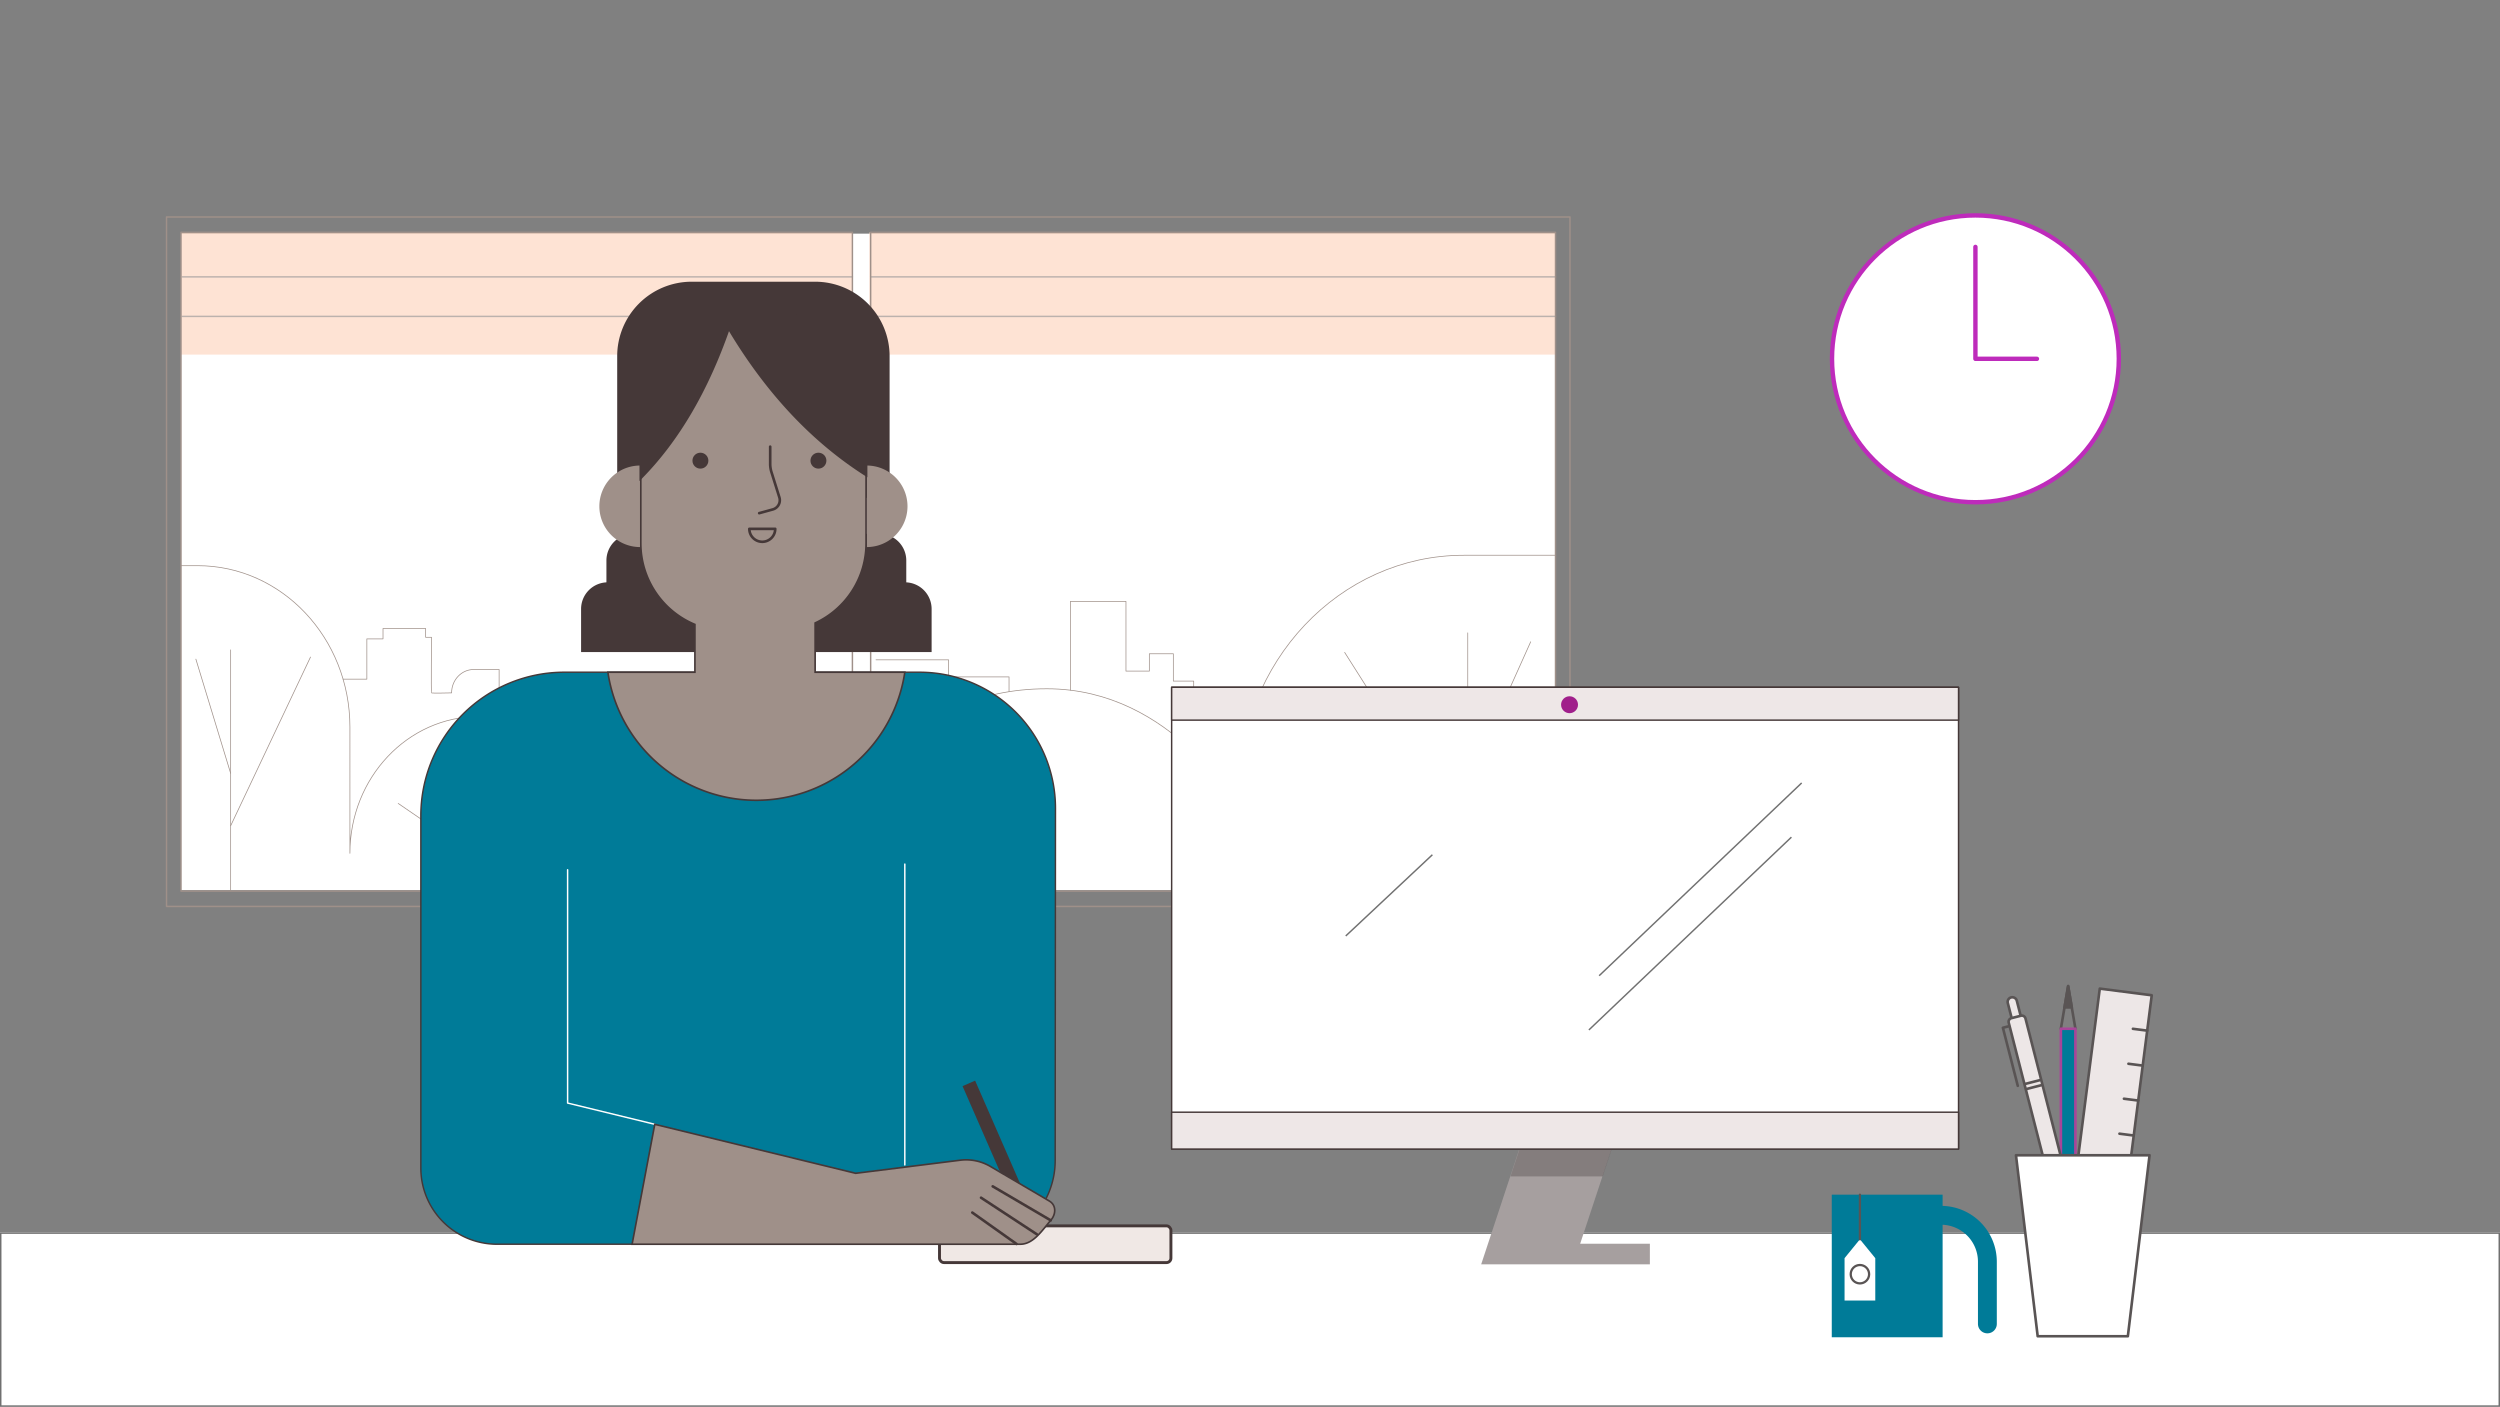 <svg xmlns="http://www.w3.org/2000/svg" xmlns:xlink="http://www.w3.org/1999/xlink" width="1706" height="960" viewBox="0 0 1706 960">
  <rect x="0" y="0" width="1706" height="960" fill="#808080" stroke="none"/>
  <defs>
    <clipPath id="clip-path">
      <rect id="Rectangle_1192" data-name="Rectangle 1192" width="219.248" height="240.745" fill="none"/>
    </clipPath>
  </defs>
  <g id="Assets" transform="translate(0 -71)">
    <g id="Desk_-_White" data-name="Desk - White" transform="translate(0 912)" fill="#fff" stroke="#707070" stroke-width="1">
      <rect width="1706" height="119" stroke="none"/>
      <rect x="0.5" y="0.5" width="1705" height="118" fill="none"/>
    </g>
    <g id="Layer_3" data-name="Layer 3" transform="translate(-7034.963 -8.205)">
      <g id="Group_494" data-name="Group 494">
        <g id="Group_488" data-name="Group 488" transform="translate(0 100)">
          <g id="Group_483" data-name="Group 483">
            <path id="Path_3505" data-name="Path 3505" d="M0,0H937.975V448H0Z" transform="translate(7158.467 138.644)" fill="#fff"/>
            <path id="Path_2838" data-name="Path 2838" d="M7765.409,450.192v-60.6h37.911v47.59h15.959v-11.86h16.373v18.669h13.887v32.066s29.223.22,29.431,0,0-23.5,0-23.5h15.443" fill="none" stroke="#9f9089" stroke-linecap="round" stroke-linejoin="round" stroke-width="0.5"/>
            <path id="Path_2839" data-name="Path 2839" d="M7632.745,429.49h49.535V441.1h41.25v10.114" fill="none" stroke="#9f9089" stroke-linecap="round" stroke-linejoin="round" stroke-width="0.5"/>
            <path id="Path_2840" data-name="Path 2840" d="M7269.086,442.649H7285.3V415.176h11.032V408.09h29.086v6.023h4.012s-.334,37.554,0,37.908,13.707,0,13.707,0h0c0-8.8,6.736-15.943,15.045-15.943h17.384v19.25h39.116v17.809h37.778v11.712" fill="none" stroke="#9f9089" stroke-linecap="round" stroke-linejoin="round" stroke-width="0.5"/>
            <path id="Path_2841" data-name="Path 2841" d="M7426.029,497.517c-16.07-18.089-38.875-29.383-64.169-29.383-48.664,0-88.114,41.8-88.114,93.374V475.355c0-60.825-46.53-110.132-103.928-110.132h-11.351" fill="none" stroke="#9f9089" stroke-linecap="round" stroke-linejoin="round" stroke-width="0.5"/>
            <path id="Path_2842" data-name="Path 2842" d="M8096.442,358.119h-62.577c-84.778,0-153.5,72.828-153.5,162.667v10.761s-44.541-82.323-131.031-82.323c-48.836,0-80.855,20.121-99.479,37.642" fill="none" stroke="#9f9089" stroke-linecap="round" stroke-linejoin="round" stroke-width="0.5"/>
            <g id="Group_480" data-name="Group 480">
              <line id="Line_81" data-name="Line 81" y2="176.225" transform="translate(8036.557 411.071)" fill="none" stroke="#9f9089" stroke-linecap="round" stroke-linejoin="round" stroke-width="0.5"/>
              <line id="Line_82" data-name="Line 82" x2="83.994" y2="132.478" transform="translate(7952.563 424.406)" fill="none" stroke="#9f9089" stroke-linecap="round" stroke-linejoin="round" stroke-width="0.5"/>
              <line id="Line_83" data-name="Line 83" x1="42.948" y2="95.662" transform="translate(8036.557 417.159)" fill="none" stroke="#9f9089" stroke-linecap="round" stroke-linejoin="round" stroke-width="0.5"/>
            </g>
            <g id="Group_481" data-name="Group 481">
              <line id="Line_84" data-name="Line 84" y1="164.619" transform="translate(7192.359 422.678)" fill="none" stroke="#9f9089" stroke-linecap="round" stroke-linejoin="round" stroke-width="0.5"/>
              <line id="Line_85" data-name="Line 85" x1="54.494" y2="115.141" transform="translate(7192.359 427.576)" fill="none" stroke="#9f9089" stroke-linecap="round" stroke-linejoin="round" stroke-width="0.5"/>
              <line id="Line_86" data-name="Line 86" x2="23.737" y2="77.941" transform="translate(7168.622 428.993)" fill="none" stroke="#9f9089" stroke-linecap="round" stroke-linejoin="round" stroke-width="0.5"/>
            </g>
            <g id="Group_482" data-name="Group 482">
              <line id="Line_87" data-name="Line 87" x2="47.808" y2="85.322" transform="translate(7333.108 501.974)" fill="none" stroke="#9f9089" stroke-linecap="round" stroke-linejoin="round" stroke-width="0.5"/>
              <line id="Line_88" data-name="Line 88" x2="66.048" y2="45.23" transform="translate(7306.697 527.482)" fill="none" stroke="#9f9089" stroke-linecap="round" stroke-linejoin="round" stroke-width="0.5"/>
            </g>
          </g>
          <g id="Group_487" data-name="Group 487">
            <g id="Group_484" data-name="Group 484" opacity="0.696">
              <rect id="Rectangle_343" data-name="Rectangle 343" width="468.227" height="83.462" transform="translate(7628.215 137.734)" fill="#fdd7c2"/>
              <line id="Line_89" data-name="Line 89" x2="467.346" transform="translate(7629.096 168.147)" fill="none" stroke="#9f9089" stroke-linecap="round" stroke-linejoin="round" stroke-width="1"/>
              <line id="Line_90" data-name="Line 90" x2="467.346" transform="translate(7629.096 195.106)" fill="none" stroke="#9f9089" stroke-linecap="round" stroke-linejoin="round" stroke-width="1"/>
            </g>
            <g id="Group_485" data-name="Group 485" opacity="0.696">
              <rect id="Rectangle_344" data-name="Rectangle 344" width="458.182" height="83.462" transform="translate(7158.467 137.734)" fill="#fdd7c2"/>
              <line id="Line_91" data-name="Line 91" x2="457.301" transform="translate(7159.347 168.147)" fill="none" stroke="#9f9089" stroke-linecap="round" stroke-linejoin="round" stroke-width="1"/>
              <line id="Line_92" data-name="Line 92" x2="457.301" transform="translate(7159.347 195.106)" fill="none" stroke="#9f9089" stroke-linecap="round" stroke-linejoin="round" stroke-width="1"/>
            </g>
            <g id="Group_486" data-name="Group 486">
              <rect id="Rectangle_345" data-name="Rectangle 345" width="467.346" height="449.562" transform="translate(7629.096 137.734)" fill="none" stroke="#9f9089" stroke-linecap="round" stroke-linejoin="round" stroke-width="1"/>
              <rect id="Rectangle_346" data-name="Rectangle 346" width="458.182" height="449.562" transform="translate(7158.467 137.734)" fill="none" stroke="#9f9089" stroke-linecap="round" stroke-linejoin="round" stroke-width="1"/>
            </g>
            <rect id="Rectangle_347" data-name="Rectangle 347" width="957.718" height="470.484" transform="translate(7148.595 127.273)" fill="none" stroke="#9f9089" stroke-linecap="round" stroke-linejoin="round" stroke-width="1"/>
          </g>
        </g>
        <rect id="Rectangle_348" data-name="Rectangle 348" width="157.916" height="25.066" rx="3" transform="translate(7833.995 940.79) rotate(-180)" fill="#f0e8e5" stroke="#453838" stroke-linecap="round" stroke-linejoin="round" stroke-width="2"/>
        <g id="Group_489" data-name="Group 489" transform="translate(0 18.853)">
          <path id="Path_2843" data-name="Path 2843" d="M8113.263,909.088l21.362-64.617h-62.9l-26,78.65h115.115V909.088Z" fill="#a69f9f"/>
          <path id="Path_3509" data-name="Path 3509" d="M8113.263,909.088l21.362-64.617h-62.9l-26,78.65h62.9Z" transform="translate(20 -60)" fill="rgba(55,50,49,0.31)"/>
          <rect id="Rectangle_349" data-name="Rectangle 349" width="536.975" height="315.118" transform="translate(7834.497 529.353)" fill="#fff" stroke="#453838" stroke-linecap="round" stroke-linejoin="round" stroke-width="1"/>
          <rect id="Rectangle_350" data-name="Rectangle 350" width="536.975" height="25.152" transform="translate(7834.497 819.319)" fill="#eee7e7" stroke="#453838" stroke-linecap="round" stroke-linejoin="round" stroke-width="1"/>
          <rect id="Rectangle_351" data-name="Rectangle 351" width="536.975" height="22.429" transform="translate(7834.497 529.353)" fill="#eee7e7" stroke="#453838" stroke-linecap="round" stroke-linejoin="round" stroke-width="1"/>
          <circle id="Ellipse_29" data-name="Ellipse 29" cx="5.775" cy="5.775" r="5.775" transform="translate(8100.244 535.482)" fill="#a01f8b"/>
        </g>
        <g id="Group_493" data-name="Group 493" transform="translate(0 7.533)">
          <g id="Group_490" data-name="Group 490">
            <path id="Path_2844" data-name="Path 2844" d="M7755.214,623.177a92.779,92.779,0,0,0-92.779-92.779H7420.049a97.905,97.905,0,0,0-97.9,97.9V868.782a51.942,51.942,0,0,0,51.942,51.942h323.852a57.078,57.078,0,0,0,57.078-57.032Z" fill="#007B98" stroke="#453838" stroke-miterlimit="10" stroke-width="1"/>
            <path id="Path_2845" data-name="Path 2845" d="M7481.775,838.9,7422.3,824.4V665.2" fill="none" stroke="#fff" stroke-linecap="round" stroke-linejoin="round" stroke-width="1"/>
            <line id="Line_93" data-name="Line 93" y2="205.268" transform="translate(7652.409 661.333)" fill="none" stroke="#fff" stroke-linecap="round" stroke-linejoin="round" stroke-width="1"/>
          </g>
          <g id="Group_491" data-name="Group 491">
            <rect id="Rectangle_352" data-name="Rectangle 352" width="9.363" height="96.903" transform="translate(7691.81 812.843) rotate(-23.596)" fill="#453838"/>
            <path id="Path_2846" data-name="Path 2846" d="M7481.775,838.905l137.08,33.427,71.567-8.959a32.633,32.633,0,0,1,20.356,4.266L7751,891.247c4.853,2.849,4.678,8.958.976,13.2-5.614,6.425-11.661,16.281-20.7,16.281H7466.3Z" fill="#9f9089" stroke="#453838" stroke-miterlimit="10" stroke-width="1.137"/>
            <line id="Line_94" data-name="Line 94" x2="39.579" y2="23.212" transform="translate(7712.388 881.234)" fill="none" stroke="#453838" stroke-linecap="round" stroke-linejoin="round" stroke-width="1.813"/>
            <line id="Line_95" data-name="Line 95" x1="38.125" y1="25.004" transform="translate(7704.433 888.99)" fill="none" stroke="#453838" stroke-linecap="round" stroke-linejoin="round" stroke-width="1.813"/>
            <line id="Line_96" data-name="Line 96" x1="30.148" y1="21.396" transform="translate(7698.467 899.132)" fill="none" stroke="#453838" stroke-linecap="round" stroke-linejoin="round" stroke-width="1.813"/>
          </g>
          <g id="Group_492" data-name="Group 492">
            <path id="Rectangle_353" data-name="Rectangle 353" d="M49.919,0h84.239a49.919,49.919,0,0,1,49.919,49.919v95.758a0,0,0,0,1,0,0H0a0,0,0,0,1,0,0V49.919A49.919,49.919,0,0,1,49.919,0Z" transform="translate(7457.044 264.821)" fill="#453838" stroke="#453838" stroke-miterlimit="10" stroke-width="1.813"/>
            <path id="Path_2847" data-name="Path 2847" d="M7552.189,515.749H7432.4V487.244a17.291,17.291,0,0,1,17.291-17.291h0V454.165a17.291,17.291,0,0,1,17.291-17.291h168.228a17.292,17.292,0,0,1,17.291,17.291v15.788h0a17.291,17.291,0,0,1,17.291,17.291v28.505H7550" fill="#453838" stroke="#453838" stroke-miterlimit="10" stroke-width="1.813"/>
            <path id="Path_2848" data-name="Path 2848" d="M7626.419,389.35a27.823,27.823,0,1,1,0,55.646" fill="#9f9089"/>
            <path id="Path_2849" data-name="Path 2849" d="M7471.789,389.35a27.823,27.823,0,0,0,0,55.646" fill="#9f9089"/>
            <path id="Path_2850" data-name="Path 2850" d="M7591.21,530.4V496.783a59.975,59.975,0,0,0,34.755-54.4V345.952a60,60,0,0,0-60-60.006h-33.71a60.005,60.005,0,0,0-60.006,60.006v96.429a60.018,60.018,0,0,0,36.922,55.4V530.4h-59.385a102.424,102.424,0,0,0,202.628,0Z" fill="#9f9089" stroke="#453838" stroke-miterlimit="10" stroke-width="1.137"/>
            <path id="Path_2851" data-name="Path 2851" d="M7565.96,285.946h-33.71a60.005,60.005,0,0,0-60.006,60.006v51.786c25.679-26.035,45.455-60.4,59.97-102.2,25.125,42.239,56,76.188,93.752,100.208V345.952A60.006,60.006,0,0,0,7565.96,285.946Z" fill="#453838" stroke="#453838" stroke-miterlimit="10" stroke-width="1.813"/>
            <path id="Path_2852" data-name="Path 2852" d="M7563.977,432.552a8.833,8.833,0,0,1-17.667,0Z" fill="none" stroke="#453838" stroke-linecap="round" stroke-linejoin="round" stroke-width="1.813"/>
            <path id="Path_2853" data-name="Path 2853" d="M7560.538,376.486V388.2a18.819,18.819,0,0,0,.862,5.633l5.405,17.246a6.515,6.515,0,0,1-4.489,8.23l-9.275,2.551" fill="none" stroke="#453838" stroke-linecap="round" stroke-linejoin="round" stroke-width="1.813"/>
            <circle id="Ellipse_30" data-name="Ellipse 30" cx="5.438" cy="5.438" r="5.438" transform="translate(7507.484 380.591)" fill="#453838"/>
            <circle id="Ellipse_31" data-name="Ellipse 31" cx="5.438" cy="5.438" r="5.438" transform="translate(7588.023 380.591)" fill="#453838"/>
          </g>
        </g>
        <path id="Path_3486" data-name="Path 3486" d="M70.567,369.352,208.763,237.8" transform="translate(8055.658 375.681)" fill="none" stroke="#707070" stroke-width="1"/>
        <path id="Path_3510" data-name="Path 3510" d="M149.641,293.227,208.763,237.8" transform="translate(7803.658 424.681)" fill="none" stroke="#707070" stroke-width="1"/>
        <path id="Path_3487" data-name="Path 3487" d="M70.567,369.352,208.763,237.8" transform="translate(8048.658 412.681)" fill="none" stroke="#707070" stroke-width="1"/>
      </g>
      <g id="Group_495" data-name="Group 495" transform="translate(0 83.342)">
        <circle id="Ellipse_32" data-name="Ellipse 32" cx="97.859" cy="97.859" r="97.859" transform="translate(8285.13 142.864)" fill="#fff" stroke="#be2bbb" stroke-linecap="round" stroke-linejoin="round" stroke-width="3"/>
        <path id="Path_2854" data-name="Path 2854" d="M8382.988,164.357v76.366h41.979" fill="#fff" stroke="#be2bbb" stroke-linecap="round" stroke-linejoin="round" stroke-width="3"/>
      </g>
    </g>
    <g id="Group_1149" data-name="Group 1149" transform="translate(1250 743)">
      <g id="Group_1144" data-name="Group 1144">
        <g id="Group_1143" data-name="Group 1143" clip-path="url(#clip-path)">
          <path id="Path_3966" data-name="Path 3966" d="M166.265,30.026,161.3.9l-4.963,29.124" fill="none" stroke="#595454" stroke-linecap="round" stroke-linejoin="round" stroke-width="1.803"/>
        </g>
      </g>
      <path id="Path_3967" data-name="Path 3967" d="M161.3.9l-2.482,14.562h4.964Z" fill="#595454"/>
      <g id="Group_1146" data-name="Group 1146">
        <g id="Group_1145" data-name="Group 1145" clip-path="url(#clip-path)">
          <path id="Path_3968" data-name="Path 3968" d="M161.3.9l-2.482,14.562h4.964Z" fill="none" stroke="#595454" stroke-linecap="round" stroke-linejoin="round" stroke-width="1.803"/>
        </g>
      </g>
      <rect id="Rectangle_1194" data-name="Rectangle 1194" width="9.927" height="166.944" transform="translate(156.338 30.026)" fill="#007B98"/>
      <rect id="Rectangle_1195" data-name="Rectangle 1195" width="9.927" height="166.944" transform="translate(156.338 30.026)" fill="none" stroke="#a84599" stroke-linecap="round" stroke-linejoin="round" stroke-width="1.803"/>
      <g id="Group_1148" data-name="Group 1148">
        <g id="Group_1147" data-name="Group 1147" clip-path="url(#clip-path)">
          <path id="Path_3969" data-name="Path 3969" d="M166.265,201.871v-4.9h-9.926v4.9a4.971,4.971,0,1,0,9.926,0Z" fill="none" stroke="#595454" stroke-linecap="round" stroke-linejoin="round" stroke-width="1.803"/>
          <path id="Path_3970" data-name="Path 3970" d="M122.757,22.751l-2.629-10.26a3.173,3.173,0,0,1,6.148-1.575l2.629,10.26" fill="#ede7e7"/>
          <path id="Path_3971" data-name="Path 3971" d="M122.757,22.751l-2.629-10.26a3.173,3.173,0,0,1,6.148-1.575l2.629,10.26" fill="none" stroke="#595454" stroke-linecap="round" stroke-linejoin="round" stroke-width="1.803"/>
          <path id="Path_3972" data-name="Path 3972" d="M162.4,188.482,120.752,25.918A2.569,2.569,0,0,1,122.6,22.79l6.455-1.654a2.57,2.57,0,0,1,3.127,1.852l41.654,162.564.027.108c3.8,14.845.021,23.856.021,23.856s-7.651-6.081-11.454-20.927Z" fill="#ede7e7"/>
          <path id="Path_3973" data-name="Path 3973" d="M162.4,188.482,120.752,25.918A2.569,2.569,0,0,1,122.6,22.79l6.455-1.654a2.57,2.57,0,0,1,3.127,1.852l41.654,162.564.027.108c3.8,14.845.021,23.856.021,23.856s-7.651-6.081-11.454-20.927Z" fill="none" stroke="#595454" stroke-linecap="round" stroke-linejoin="round" stroke-width="1.803"/>
          <path id="Path_3974" data-name="Path 3974" d="M126.929,68.961,116.778,29.344l4.1-1.052" fill="none" stroke="#595454" stroke-linecap="round" stroke-linejoin="round" stroke-width="1.803"/>
          <line id="Line_281" data-name="Line 281" y1="2.664" x2="10.398" transform="translate(132.978 68.451)" fill="#ede7e7"/>
          <line id="Line_282" data-name="Line 282" y1="2.664" x2="10.398" transform="translate(132.978 68.451)" fill="none" stroke="#595454" stroke-linecap="round" stroke-linejoin="round" stroke-width="1.803"/>
          <line id="Line_283" data-name="Line 283" y1="2.664" x2="10.398" transform="translate(132.087 64.975)" fill="#ede7e7"/>
          <line id="Line_284" data-name="Line 284" y1="2.664" x2="10.398" transform="translate(132.087 64.975)" fill="none" stroke="#595454" stroke-linecap="round" stroke-linejoin="round" stroke-width="1.803"/>
          <line id="Line_285" data-name="Line 285" y1="2.664" x2="10.398" transform="translate(163.038 185.77)" fill="#ede7e7"/>
          <line id="Line_286" data-name="Line 286" y1="2.664" x2="10.398" transform="translate(163.038 185.77)" fill="none" stroke="#595454" stroke-linecap="round" stroke-linejoin="round" stroke-width="1.803"/>
          <path id="Path_3975" data-name="Path 3975" d="M182.887,2.626l35.459,4.55L195.2,187.6l-1.742,13.571L158,196.623Z" fill="#ede7e7"/>
          <path id="Path_3976" data-name="Path 3976" d="M182.887,2.626l35.459,4.55L195.2,187.6l-1.742,13.571L158,196.623Z" fill="none" stroke="#595454" stroke-linecap="round" stroke-linejoin="round" stroke-width="1.803"/>
          <line id="Line_287" data-name="Line 287" x2="9.744" y2="1.25" transform="translate(187.139 173.206)" fill="none" stroke="#595454" stroke-linecap="round" stroke-linejoin="round" stroke-width="1.803"/>
          <line id="Line_288" data-name="Line 288" x2="9.744" y2="1.25" transform="translate(190.2 149.347)" fill="none" stroke="#595454" stroke-linecap="round" stroke-linejoin="round" stroke-width="1.803"/>
          <line id="Line_289" data-name="Line 289" x2="9.744" y2="1.25" transform="translate(193.261 125.488)" fill="none" stroke="#595454" stroke-linecap="round" stroke-linejoin="round" stroke-width="1.803"/>
          <line id="Line_290" data-name="Line 290" x2="9.744" y2="1.25" transform="translate(196.323 101.629)" fill="none" stroke="#595454" stroke-linecap="round" stroke-linejoin="round" stroke-width="1.803"/>
          <line id="Line_291" data-name="Line 291" x2="9.744" y2="1.25" transform="translate(199.384 77.769)" fill="none" stroke="#595454" stroke-linecap="round" stroke-linejoin="round" stroke-width="1.803"/>
          <line id="Line_292" data-name="Line 292" x2="9.744" y2="1.25" transform="translate(202.445 53.91)" fill="none" stroke="#595454" stroke-linecap="round" stroke-linejoin="round" stroke-width="1.803"/>
          <line id="Line_293" data-name="Line 293" x2="9.744" y2="1.25" transform="translate(205.507 30.051)" fill="none" stroke="#595454" stroke-linecap="round" stroke-linejoin="round" stroke-width="1.803"/>
          <path id="Path_3977" data-name="Path 3977" d="M140.516,239.844h61.53l14.817-123.5H125.7Z" fill="#fff"/>
          <path id="Path_3978" data-name="Path 3978" d="M140.516,239.844h61.53l14.817-123.5H125.7Z" fill="none" stroke="#595454" stroke-linecap="round" stroke-linejoin="round" stroke-width="1.803"/>
          <path id="Path_3979" data-name="Path 3979" d="M75.64,150.893v-7.639H0v97.292H75.64V163.787a25.22,25.22,0,0,1,24.118,25.156v42.49a6.433,6.433,0,0,0,12.866,0v-42.49a38.114,38.114,0,0,0-36.984-38.05" fill="#007B98"/>
          <path id="Path_3980" data-name="Path 3980" d="M29.691,186.563,19.209,173.7,8.727,186.563v28.92H29.691Z" fill="#fff"/>
          <line id="Line_294" data-name="Line 294" y1="30.443" transform="translate(19.209 143.254)" fill="#ede7e7"/>
          <line id="Line_295" data-name="Line 295" y1="30.443" transform="translate(19.209 143.254)" fill="none" stroke="#595454" stroke-linecap="round" stroke-linejoin="round" stroke-width="1.556"/>
          <circle id="Ellipse_51" data-name="Ellipse 51" cx="6.275" cy="6.275" r="6.275" transform="translate(12.934 191.239)" fill="none" stroke="#595454" stroke-linecap="round" stroke-linejoin="round" stroke-width="1.556"/>
        </g>
      </g>
    </g>
    <rect id="Invisible_-_Size_Setter" data-name="Invisible - Size Setter" width="1706" height="960" transform="translate(0 71)" fill="none"/>
  </g>
</svg>

